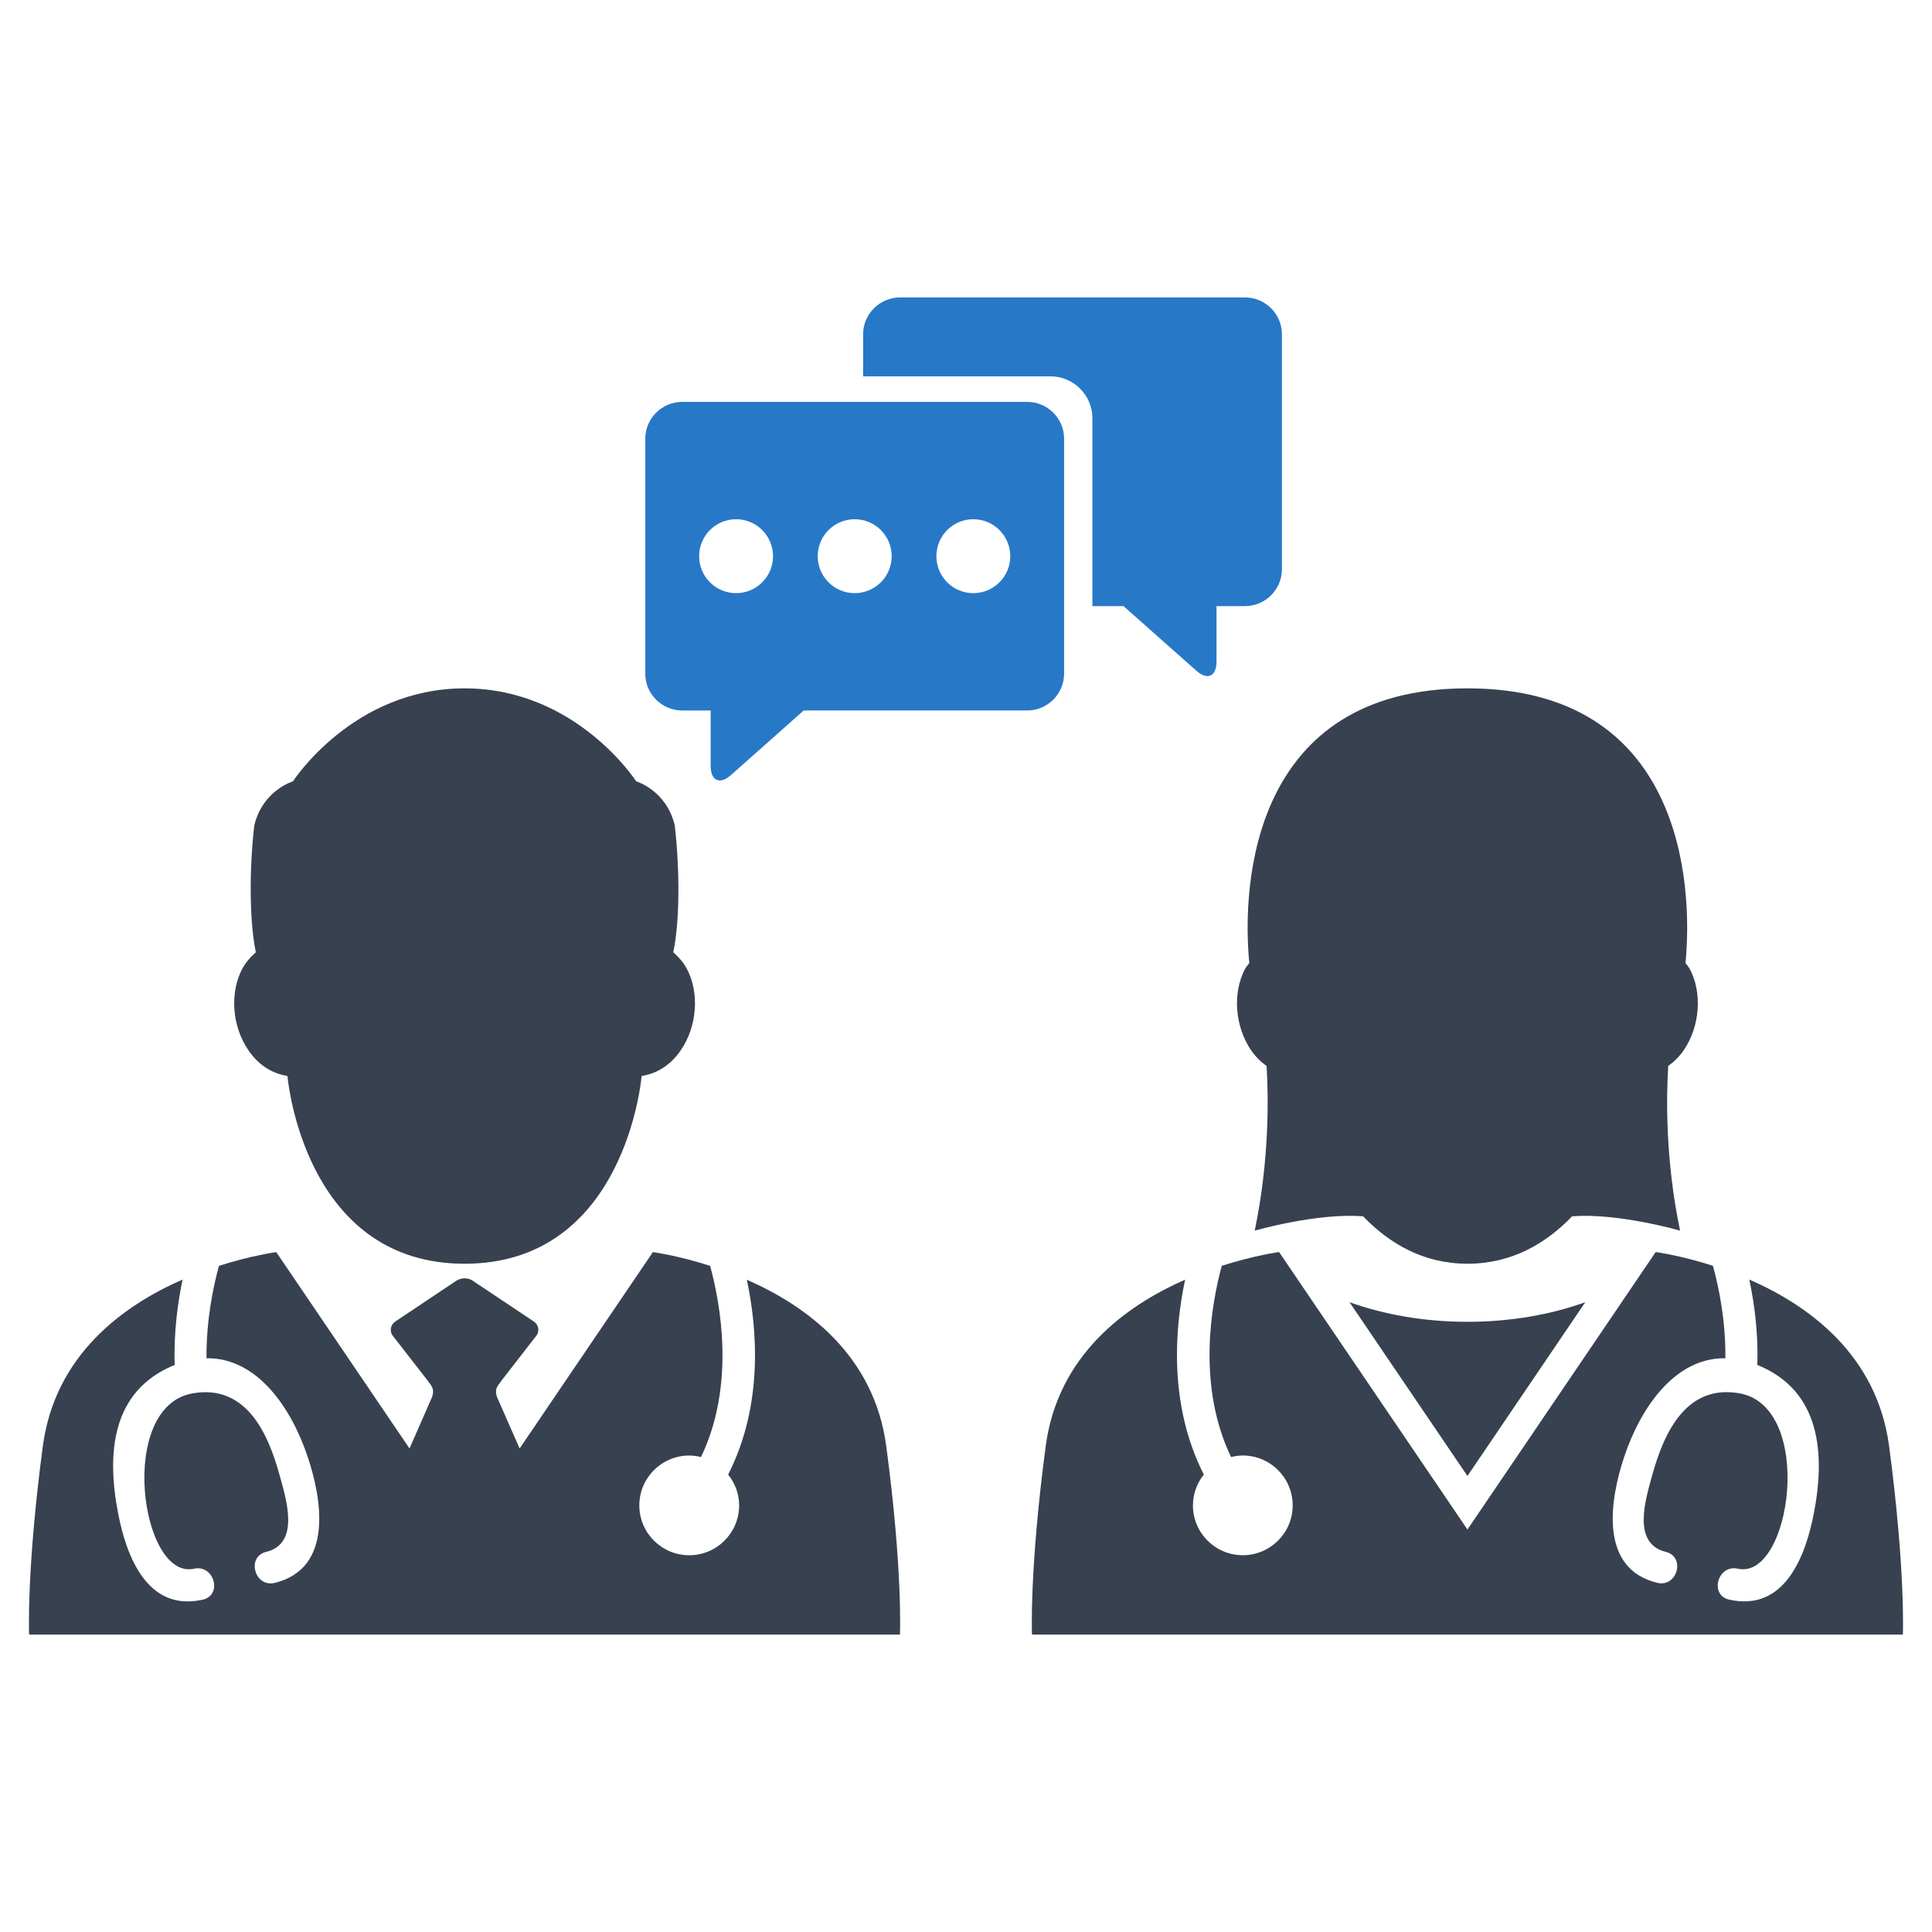 <?xml version="1.0" encoding="utf-8"?>
<!-- Generator: Adobe Illustrator 16.0.0, SVG Export Plug-In . SVG Version: 6.00 Build 0)  -->
<!DOCTYPE svg PUBLIC "-//W3C//DTD SVG 1.1//EN" "http://www.w3.org/Graphics/SVG/1.1/DTD/svg11.dtd">
<svg version="1.1" id="Layer_1" xmlns="http://www.w3.org/2000/svg" xmlns:xlink="http://www.w3.org/1999/xlink" x="0px" y="0px"
	 width="256px" height="256px" viewBox="0 0 256 256" enable-background="new 0 0 256 256" xml:space="preserve">
<g>
	<g>
		<path fill="#374150" d="M223.12,139.139c2.137-3.16,2.465-7.582,0.781-10.754c-0.152-0.289-0.387-0.516-0.566-0.777
			c1.035-10.582-0.434-36.398-28.891-36.398l0,0l0,0c-28.469,0-29.941,25.816-28.902,36.398c-0.18,0.262-0.406,0.488-0.566,0.777
			c-1.676,3.172-1.352,7.594,0.781,10.754c0.59,0.863,1.301,1.559,2.074,2.109c0.25,4.125,0.387,12.41-1.574,21.82
			c0,0,8.289-2.395,14.367-1.895c3.457,3.586,7.965,6.277,13.82,6.277c5.891,0,10.414-2.695,13.871-6.281
			c6.078-0.48,14.305,1.898,14.305,1.898c-1.969-9.41-1.824-17.695-1.574-21.82C221.811,140.697,222.522,140.002,223.12,139.139z"/>
		<path fill="#374150" d="M250.319,191.643c-1.605-12.117-10.633-18.645-18.527-22.098c0.652,3.078,1.203,6.992,1.066,11.32
			c0.039,0.02,0.07,0.027,0.105,0.039c8.301,3.43,8.906,11.742,7.375,19.66c-1.121,5.734-3.91,13.023-11.199,11.398
			c-2.684-0.594-1.539-4.703,1.137-4.102c7.055,1.566,10.262-21.449,0.219-23.238c-6.98-1.23-9.957,5.055-11.543,10.758
			c-0.863,3.156-2.793,9.121,1.758,10.246c2.676,0.645,1.547,4.762-1.129,4.102c-7.781-1.898-6.25-11.063-4.355-16.727
			c2.113-6.313,6.617-13.125,13.398-13.027c0.043-5.027-0.879-9.465-1.652-12.25c-4.344-1.395-7.586-1.82-7.586-1.82l-24.941,36.766
			l-24.961-36.766c0,0-3.227,0.426-7.594,1.82c-1.379,5.098-3.332,15.844,1.234,25.34c0.5-0.121,1.008-0.203,1.555-0.203
			c3.637,0,6.609,2.957,6.609,6.609c0,3.648-2.973,6.605-6.609,6.605c-3.652,0-6.609-2.957-6.609-6.605
			c0-1.547,0.555-2.957,1.441-4.086c-4.715-9.285-3.836-19.434-2.477-25.82c-7.875,3.457-16.871,9.984-18.477,22.078
			c-2.184,16.484-1.813,24.945-1.813,24.945h57.699h57.695C252.139,216.588,252.502,208.127,250.319,191.643z"/>
		<path fill="#374150" d="M178.819,172.549l15.625,23.027l15.613-23.027c-4.531,1.629-9.852,2.598-15.613,2.598
			C188.686,175.146,183.35,174.178,178.819,172.549"/>
	</g>
	<path fill="#374150" d="M38.077,142.561l0.031,0.211c0.273,2.52,3.25,24.68,23.449,24.68c20.23,0,23.172-22.168,23.438-24.652
		l0.047-0.238c2.031-0.297,3.871-1.48,5.184-3.426c2.152-3.156,2.469-7.582,0.793-10.754c-0.469-0.875-1.105-1.578-1.809-2.203
		c0.84-3.949,0.902-10.602,0.203-16.789c-1.105-4.684-5.113-5.855-5.113-5.855s-7.938-12.324-22.742-12.324
		c-14.809,0-22.742,12.324-22.742,12.324s-4.012,1.172-5.125,5.855c-0.703,6.188-0.613,12.84,0.207,16.797
		c-0.707,0.617-1.336,1.32-1.805,2.195c-1.668,3.172-1.355,7.594,0.805,10.754C34.198,141.08,36.042,142.264,38.077,142.561z"/>
	<path fill="#374150" d="M117.436,191.646c-1.605-12.098-10.594-18.621-18.477-22.074c1.359,6.379,2.246,16.531-2.477,25.82
		c0.902,1.121,1.457,2.531,1.457,4.078c0,3.656-2.965,6.609-6.609,6.609c-3.652,0-6.617-2.953-6.617-6.609
		c0-3.645,2.965-6.605,6.617-6.605c0.531,0,1.055,0.078,1.555,0.203c4.566-9.5,2.598-20.242,1.211-25.336
		c-4.352-1.398-7.586-1.82-7.586-1.82l-17.656,26.02l0,0l-2.941-6.68c-0.531-1.293,0.191-1.758,0.57-2.355l4.652-5.996
		c0.371-0.59,0.195-1.391-0.379-1.781l-8.141-5.434c-0.293-0.195-0.668-0.301-1.059-0.301c-0.379,0-0.773,0.105-1.063,0.301
		l-8.133,5.434c-0.582,0.391-0.758,1.191-0.387,1.781l4.664,5.996c0.371,0.598,1.098,1.063,0.551,2.355l-2.926,6.676l-17.656-26.016
		c0,0-3.234,0.422-7.594,1.82c-0.766,2.781-1.688,7.219-1.652,12.242c6.785-0.098,11.293,6.715,13.398,13.031
		c1.91,5.66,3.441,14.824-4.348,16.734c-2.676,0.648-3.805-3.465-1.137-4.109c4.563-1.117,2.621-7.094,1.75-10.246
		c-1.57-5.703-4.539-11.988-11.52-10.754c-10.055,1.785-6.844,24.801,0.203,23.23c2.676-0.59,3.828,3.516,1.137,4.109
		c-7.273,1.617-10.078-5.668-11.184-11.402c-1.547-7.922-0.918-16.227,7.367-19.656c0.027-0.02,0.074-0.031,0.121-0.039
		c-0.145-4.332,0.406-8.25,1.043-11.324c-7.879,3.453-16.906,9.977-18.52,22.098c-2.184,16.484-1.813,24.941-1.813,24.941h57.695
		h57.691C119.249,216.588,119.635,208.131,117.436,191.646z"/>
	<path fill="#2878C8" d="M136.108,53.252H90.397c-2.703,0-4.895,2.191-4.895,4.891v31.109c0,2.699,2.191,4.891,4.895,4.891h3.773
		v7.363c0,1.961,1.215,2.504,2.684,1.195l9.641-8.559h29.613c2.699,0,4.891-2.191,4.891-4.891V58.143
		C140.999,55.443,138.807,53.252,136.108,53.252z M97.538,78.596c-2.715,0-4.898-2.195-4.898-4.898s2.184-4.898,4.898-4.898
		c2.695,0,4.895,2.195,4.895,4.898S100.233,78.596,97.538,78.596z M113.245,78.596c-2.695,0-4.895-2.191-4.895-4.898
		c0-2.711,2.199-4.898,4.895-4.898c2.707,0,4.906,2.188,4.906,4.898C118.151,76.404,115.952,78.596,113.245,78.596z M128.971,78.596
		c-2.715,0-4.895-2.195-4.895-4.898s2.18-4.898,4.895-4.898c2.695,0,4.895,2.195,4.895,4.898S131.667,78.596,128.971,78.596z"/>
	<path fill="#2878C8" d="M164.967,39.412h-45.695c-2.707,0-4.906,2.195-4.906,4.891v5.563h24.82c3.07,0,5.563,2.492,5.563,5.559
		v24.887h4.121l9.648,8.555c1.461,1.309,2.676,0.766,2.676-1.199v-7.355h3.773c2.703,0,4.895-2.199,4.895-4.898V44.303
		C169.862,41.607,167.67,39.412,164.967,39.412z"/>
</g>
</svg>
